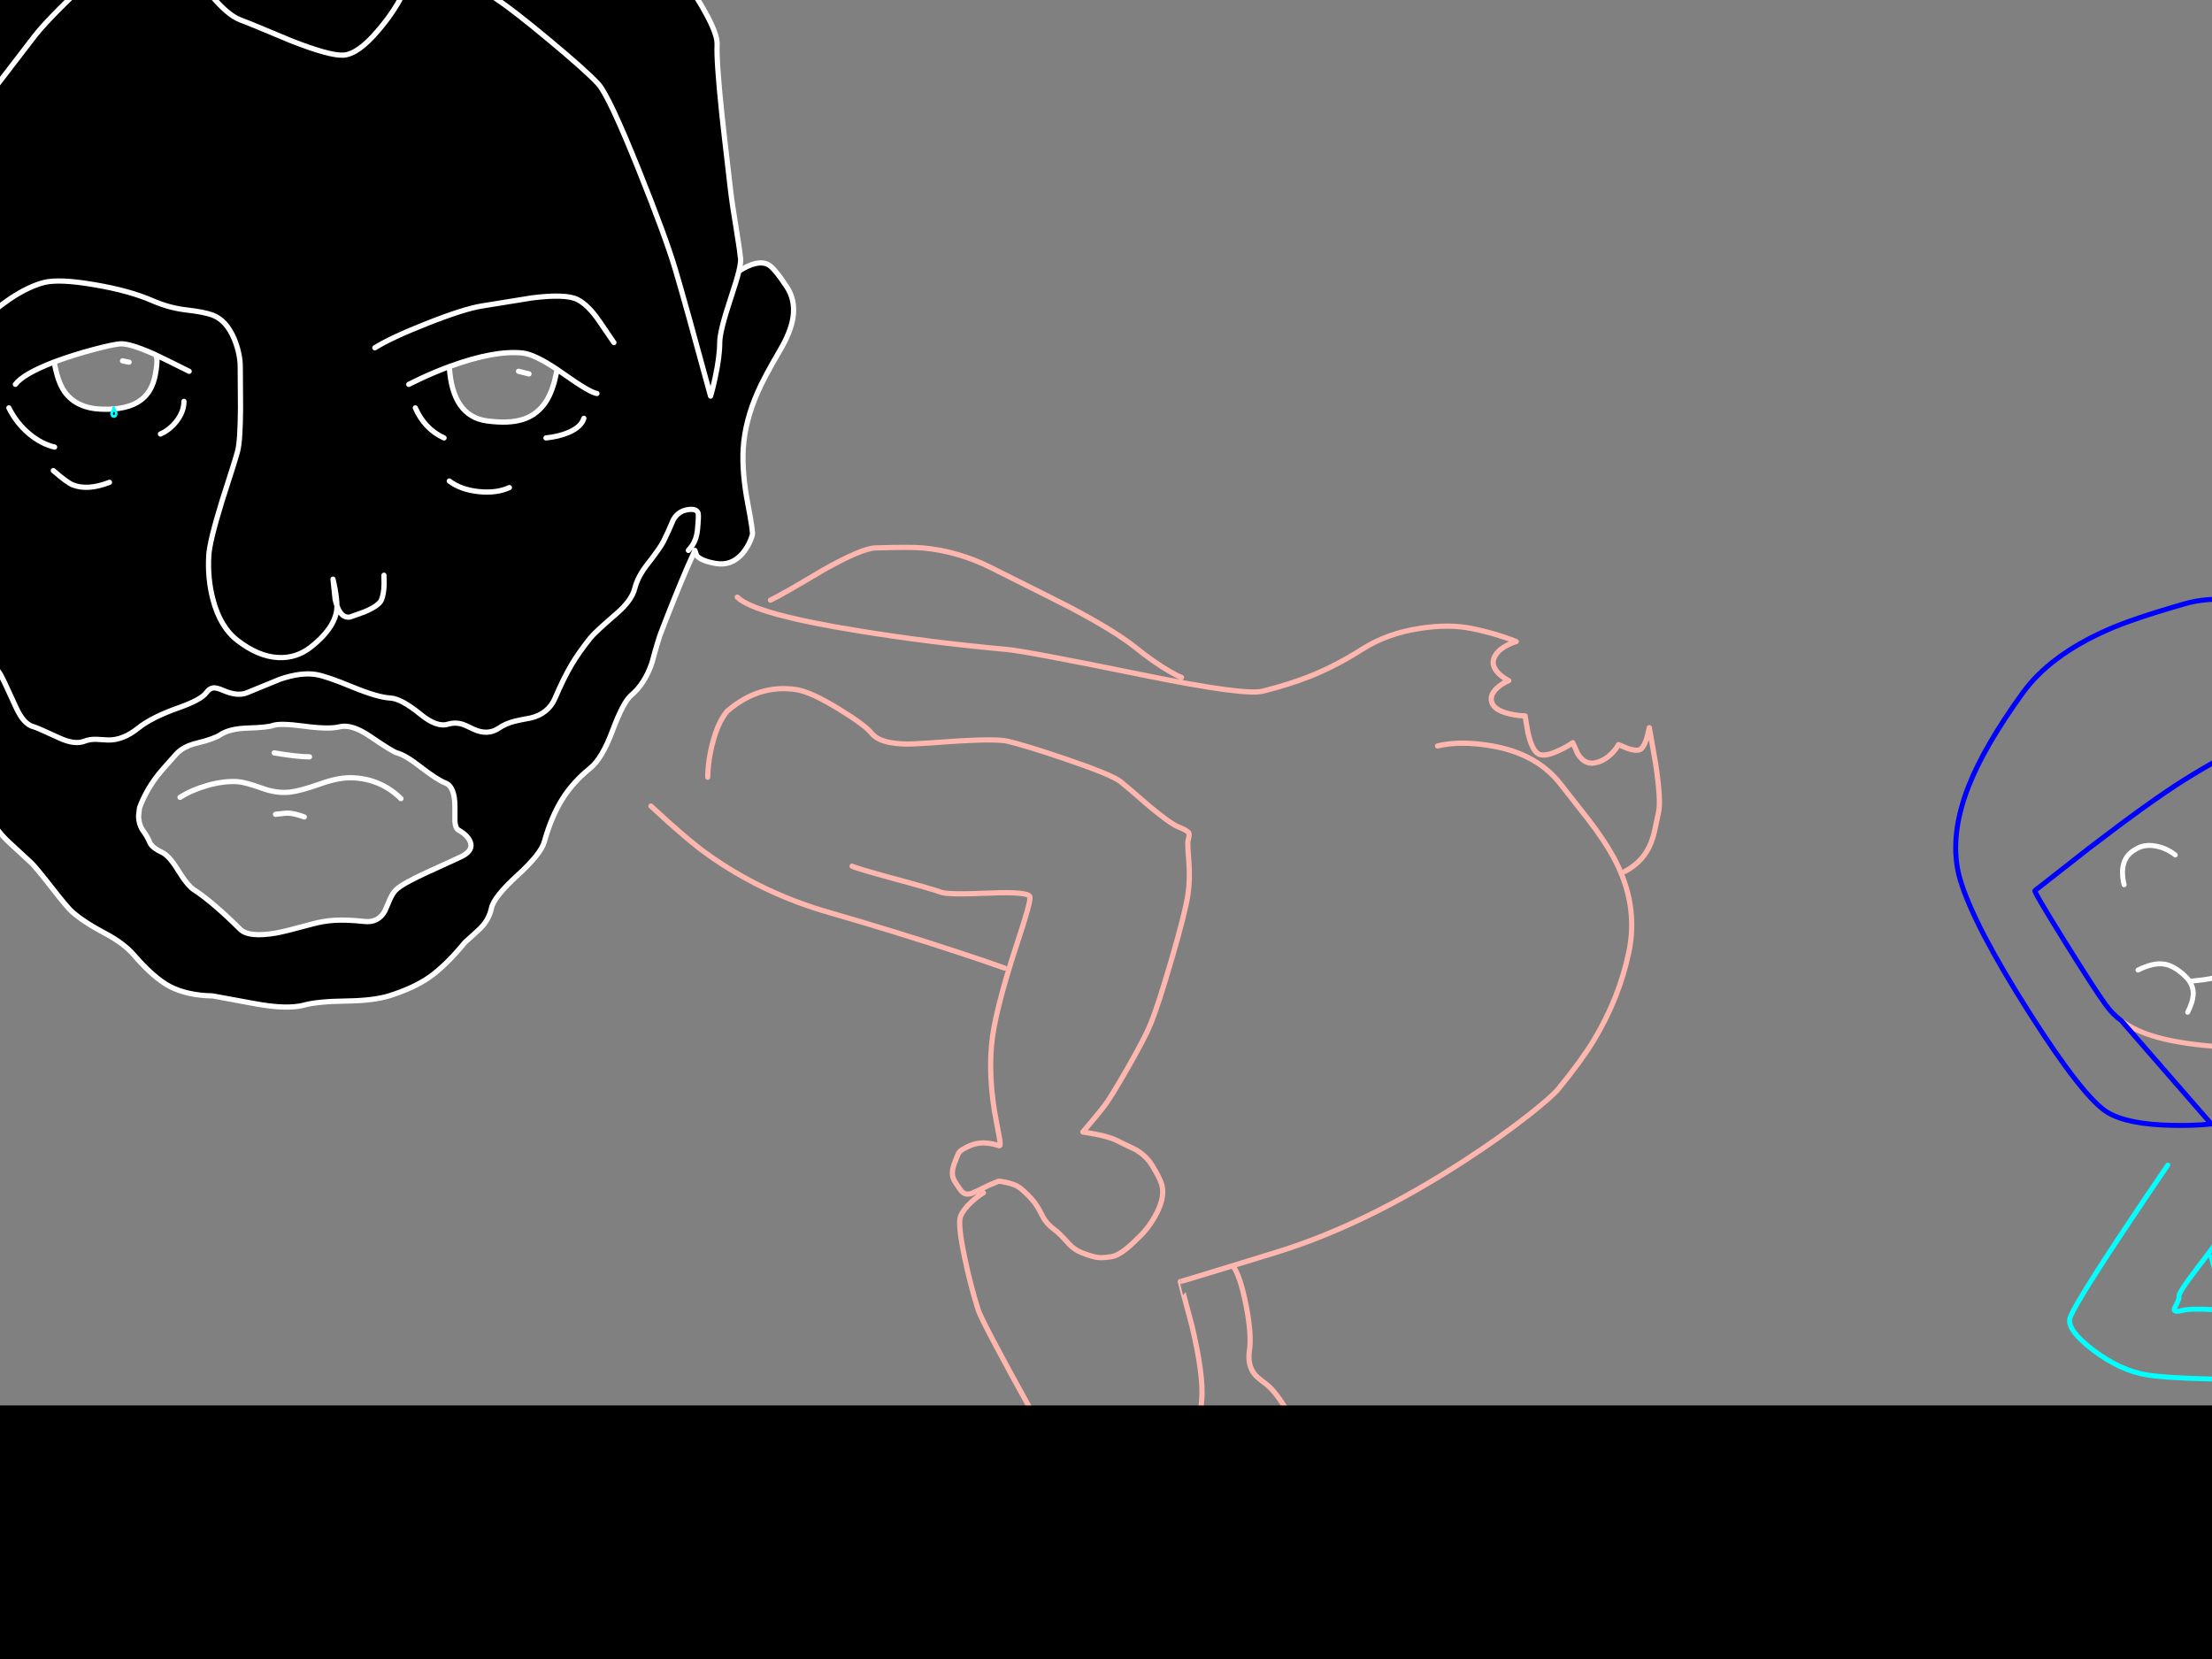 <?xml version="1.0" encoding="utf-8"?>
<svg id="EdithAnim06" image-rendering="inherit" baseProfile="basic" version="1.1" x="0px" y="0px" width="800" height="600" xmlns="http://www.w3.org/2000/svg" xmlns:xlink="http://www.w3.org/1999/xlink">
  <rect width="100%" height="100%" fill="#808080" stroke="none"/>
  <g id="Jean-Renof71r1" overflow="visible">
    <g id="Bec-nom-Jean">
      <path id="Layer3_0_1_STROKES" stroke="#F90" stroke-width="1.796" stroke-linejoin="round" stroke-linecap="round" fill="none" d="M860.75,496.841 Q860.57,496.707 860.391,496.572 M828.018,541.248 Q828.826,549.15 828.736,558.265 828.646,567.11 827.793,571.78 M878.934,477.759 Q876.644,478.073 875.746,478.253 875.432,478.388 875.208,478.388" test="Bec nom Jean"/>
      <path id="Layer3_0_2_STROKES" stroke="#FFF" stroke-width="1.796" stroke-linejoin="round" stroke-linecap="round" fill="none" d="M825.369,284.958 Q824.965,280.603 825.324,278.448 825.863,275.439 828.063,273.733 830.712,271.713 835.067,272.476 839.737,273.329 841.173,276.966 M825.234,327.703 Q823.213,331.609 822.989,335.201 822.771,338.617 824.269,340.455 824.297,340.5 824.336,340.545 827.614,344.451 832.867,344.451 837.537,344.406 841.937,341.487 M773.24,350.827 Q778.897,347.998 782.893,348.716 786.126,349.255 789.853,352.623 791.155,353.79 791.873,354.912 L796.767,354.374 Q802.38,353.566 806.151,352.174 811.944,350.018 816.883,347.055 821.312,344.384 823.258,342.004 823.898,341.209 824.269,340.455 M768.211,319.98 Q766,310.641 772.342,307.184 775.485,305.163 779.795,306.016 783.567,306.735 786.71,309.204 M791.873,354.912 Q792.867,356.418 793.13,358.1 793.275,359.081 793.175,360.121 792.951,362.59 791.2,366.093" test="Bec nom Jean"/>
      <path id="Layer3_0_3_STROKES" stroke="#FEB7AE" stroke-width="1.796" stroke-linejoin="round" stroke-linecap="round" fill="none" d="M852.758,256.851 Q858.146,265.112 862.681,273.419 876.089,298.039 877.363,314.952 877.432,315.863 877.453,317.152 877.767,335.561 871.346,347.504 866.766,355.99 858.146,362.052 846.517,370.179 838.749,373.411 823.124,379.832 804.221,378.665 789.718,377.767 780.244,375.162 772.252,372.917 767.268,369.191 M829.14,378.934 Q830.487,380.73 831.61,382.975 M890.474,435.284 Q887.465,433.128 884.098,430.928 877.363,426.618 875.522,426.663 873.591,426.708 872.693,428.01 872.065,428.953 872.065,430.12 872.065,432.724 872.559,434.879 873.187,437.573 874.399,438.651 876.195,440.222 875.881,440.133 873.097,439.28 869.685,438.516 862.86,436.99 859.582,437.394 854.329,438.067 850.513,444.263 848.672,447.227 850.019,451.492 851.186,455.219 853.431,456.925 855.766,458.676 858,460.113 862.95,461.864 866.093,461 870.897,462.224 878.8,460.652 M858.55,479.285 L863.623,475.738 Q869.281,472.057 872.065,471.203 877.228,469.677 878.306,469.542 881.359,469.138 882.392,471.203 883.379,473.179 880.057,475.738 878.351,476.996 875.746,478.253 M878.934,477.759 Q884.457,477.669 888.678,480.184 L894.425,483.461 Q900.082,487.368 899.678,490.735 899.139,494.956 896.849,498.099 894.425,501.466 891.147,501.96 886.612,502.634 882.347,502.409 876.779,502.095 875.432,500.164 875.028,499.58 872.738,498.817 871.571,498.413 867.979,497.425 866.362,496.976 863.758,497.156 861.513,497.29 860.75,496.841 M844.406,376.016 L842.161,372.424" test="Bec nom Jean"/>
      <path id="Layer3_0_4_STROKES" stroke="#00F" stroke-width="1.796" stroke-linejoin="round" stroke-linecap="round" fill="none" d="M881.179,321.417 L895.996,347.998 911.577,331.969 Q909.242,328.287 905.695,321.193 898.601,307.049 892.719,290.212 886.567,272.656 871.391,255.279 864.028,246.838 846.023,230.45 835.785,221.11 817.332,217.967 801.168,215.229 790.302,218.327 771.219,223.76 761.925,227.935 741.271,237.095 731.483,250.7 717.698,269.782 711.996,284.285 704.453,303.502 709.033,318.499 714.106,335.067 733.907,366.227 753.753,397.433 762.464,402.462 769.782,406.682 785.497,406.996 793.355,407.176 799.731,406.503 L767.268,369.191 Q764.08,366.856 761.566,363.399 757.749,358.19 746.569,340.23 735.299,322.091 735.973,322.091 L755.684,306.645 Q777.775,289.718 789.853,282.13 801.931,274.542 826.312,261.655 838.479,255.19 848.268,250.251 L852.758,256.851" test="Bec nom Jean"/>
      <path id="Layer3_0_5_STROKES" stroke="#0FF" stroke-width="1.796" stroke-linejoin="round" stroke-linecap="round" fill="none" d="M888.857,440.627 L887.061,443.904 Q885.4,448.17 885.939,452.974 886.522,457.958 887.106,458.362 887.735,458.811 891.776,459.709 895.727,461.326 912.026,461.954 927.247,462.538 934.925,461.775 943.321,460.966 951.583,459.395 961.595,457.509 964.334,455.668 967.163,453.782 972.461,445.251 977.49,437.169 978.029,434.341 978.567,431.736 976.637,425.899 974.616,419.748 970.845,413.238 967.432,407.311 956.791,399.768 948.889,394.2 941.211,390.339 934.97,387.241 921.814,382.212 907.446,376.689 903.27,376.24 896.266,375.836 892.27,375.611 884.951,375.207 881.269,373.995 877.273,372.648 872.199,372.468 870.044,372.379 862.815,372.648 L854.958,372.873 855.901,375.522 Q856.709,378.53 856.305,380.057 855.856,381.718 853.162,383.379 851.725,384.277 847.325,386.343 841.982,388.857 838.928,390.024 833.451,392.09 831.385,391.506 829.095,390.833 826.985,389.441 824.965,388.138 823.752,386.567 M799.731,454.591 L804.221,471.203 M860.75,496.841 Q860.75,496.797 860.795,496.797 858,480.633 858.55,479.285 858.235,478.298 848.447,477.22 838.928,476.143 831.61,476.143 829.006,476.143 809.519,474.347 793.31,472.865 789.404,473.898 785.497,474.93 786.53,472.955 788.326,469.587 788.057,468.958 787.608,467.791 794.837,458.407 803.637,447.047 806.017,442.468 810.956,433.039 811.854,430.345 M818.14,389.037 Q814.682,391.506 810.956,394.2 803.547,399.588 802.425,400.71 M784.016,421.364 Q775.395,433.936 766.639,447.182 749.128,473.673 748.545,477.041 747.826,481.306 757.076,488.31 766.684,495.629 776.383,497.246 785.183,498.727 814.593,498.952 839.288,499.131 849.121,498.593 854.464,498.323 858.146,497.515 859.987,497.156 860.75,496.841 M815.895,501.96 L821.552,517.585 Q827.299,534.513 828.018,541.248 L848.447,543.133 Q870.224,544.75 876.959,543.493 888.004,541.427 899.768,537.88 915.483,533.166 923.251,528.227 929.088,524.545 937.978,519.426 944.129,515.699 944.803,513.185 945.701,509.952 945.521,504.205 945.341,497.919 943.905,491.857 942.647,486.514 939.235,474.526 L936.047,463.571 M920.781,419.748 L926.394,430.075 M895.592,404.033 L918.806,413.956 Q942.154,424.283 943.007,426.259 945.701,432.545 943.007,433.892 941.929,434.43 932.051,433.892 921.544,433.308 918.761,433.892 915.842,434.475 910.544,434.879 904.707,435.284 902.327,435.688 899.184,436.226 896.76,437.529 894.38,438.786 894.021,438.831" test="Bec nom Jean"/>
    </g>
    <g id="Jean-Reno-body">
      <path id="Layer2_0_1_STROKES" stroke="#FEB7AE" stroke-width="1.89" stroke-linejoin="round" stroke-linecap="round" fill="none" d="M266.645,215.967 Q272.787,222.11 311.107,228.252 336.858,232.41 364.027,234.867 371.303,235.529 413.876,244.223 450.211,251.594 456.637,249.987 466.418,247.53 473.883,244.553 483.38,240.726 492.547,234.867 501.666,229.008 513.857,227.213 524.063,225.653 532.284,227.307 538.19,228.488 543.86,230.378 546.695,231.323 548.349,232.032 546.695,232.504 544.805,233.497 541.12,235.529 540.222,238.316 539.324,241.104 542.396,243.939 543.955,245.309 545.656,246.16 543.766,246.916 542.065,248.286 538.616,251.027 539.513,253.956 540.411,256.933 546.081,258.209 548.916,258.87 551.562,258.917 L552.602,264.965 Q554.066,271.297 556.287,272.62 558.508,273.943 563.894,271.391 566.588,270.163 568.808,268.604 L570.604,272.62 Q573.061,276.542 576.604,275.927 580.148,275.36 583.125,272.289 584.59,270.73 585.346,269.312 L588.795,270.73 Q592.481,271.911 593.662,270.73 594.843,269.549 595.788,266.241 L596.497,263.17 598.765,276.116 Q600.844,289.913 599.804,293.882 599.71,294.213 598.718,299.08 598.009,302.529 597.111,304.797 594.465,311.554 587.708,315.145 M519.905,269.785 Q528.126,267.8 539.372,269.738 555.767,272.525 564.32,283.487 567.627,287.74 574.526,296.481 580.432,304.183 583.739,310.373 592.67,327.099 589.126,344.203 585.629,361.025 576.274,376.475 571.974,383.563 563.611,393.816 561.248,396.698 552.46,403.597 542.018,411.771 529.307,419.993 493.823,443.003 461.551,452.926 L445.817,457.769 Q448.456,461.07 450.589,471.731 452.762,482.599 451.865,488.6 451.109,493.703 453.802,497.105 454.511,498.049 458.007,500.648 460.795,502.727 465,509.342 470.434,517.847 469.347,522.856 468.213,528.29 463.299,533.534 458.858,538.212 454.936,539.393 452.006,540.291 446.431,540.386 L441.47,540.338 447.895,541.661 Q455.125,543.977 459.425,548.843 465,555.175 467.268,559.616 469.914,564.719 468.402,567.743 467.363,569.87 464.575,576.296 461.126,582.249 454.7,585.226 448.699,588.014 435.611,584.942 429.043,583.194 426.255,582.485 421.53,581.304 419.735,581.446 417.372,581.635 398.803,586.36 379.997,591.179 373.43,591.841 366.531,592.55 358.262,589.053 354.388,587.257 352.829,586.643 350.277,585.556 349.096,585.698 345.316,585.887 343.379,586.123 340.024,586.596 337.52,588.533 334.685,590.707 330.81,589.762 327.125,588.864 326.18,586.407 325.093,583.619 325.187,581.966 325.329,579.65 327.597,577.902 329.676,576.296 332.984,575.728 334.637,575.492 335.866,575.54 334.968,574.5 334.354,573.13 333.125,570.389 334.448,568.925 335.913,567.318 339.74,566.515 342.953,565.853 345.552,566.09 346.686,566.184 344.135,564.389 340.969,562.168 342.008,561.128 343.237,559.9 346.403,559.994 347.867,560.041 351.458,560.656 352.687,560.845 354.671,562.262 356.089,563.302 357.128,562.782 360.436,561.128 364.877,559.049 371.681,555.884 374.375,554.986 378.627,553.568 382.88,552.623 M278.646,217.054 Q282.804,215.069 297.688,206.186 311.674,198.296 316.682,198.154 329.676,197.776 333.692,198.154 346.497,199.335 358.31,205.241 383.636,217.904 387.274,219.794 403.481,228.394 410.521,234.064 417.325,239.545 422.995,242.805 425.83,244.459 427.295,244.979 M255.966,281.078 Q255.966,277.014 256.958,272.006 258.99,261.941 263,257.216 274.535,247.294 288.096,249.42 293.294,250.223 303.452,256.46 312.808,262.178 315.265,265.249 317.202,267.659 322.022,268.556 325.707,269.265 330.621,269.029 333.267,268.934 347.206,267.942 360.625,267.186 364.452,268.084 370.784,269.549 385.431,274.51 402.205,280.227 405.323,282.731 407.686,284.621 415.718,291.614 423.231,297.851 426.113,299.033 429.421,300.356 429.941,301.253 430.271,301.868 429.657,304.041 429.421,304.892 429.941,311.176 430.46,318.027 429.657,323.414 428.665,330.076 423.562,347.511 418.742,363.954 416.191,370.191 414.112,375.341 407.544,386.776 401.543,397.218 399.417,399.959 397.952,401.896 394.645,405.818 L391.621,409.409 396.157,410.165 Q401.26,411.157 403.906,412.48 406.032,413.566 410.663,415.74 414.537,418.008 416.663,421.457 419.451,425.993 420.113,428.261 420.963,431.238 419.971,434.687 418.979,438.089 416.616,441.727 414.679,444.704 412.411,446.972 409.34,450.044 407.45,451.556 404.095,454.249 401.78,454.532 398.708,454.958 397.291,454.816 395.117,454.58 391.385,453.115 388.361,451.934 386.234,449.477 383.258,446.075 381.226,444.61 378.391,442.531 376.926,439.601 375.083,435.821 373.193,433.742 370.075,430.293 368.043,429.065 366.578,428.214 363.743,427.6 361.475,427.127 361.097,427.222 359.727,427.836 357.365,428.781 353.112,430.955 351.506,431.569 348.907,432.514 347.442,430.435 345.127,427.222 344.749,426.135 343.993,424.009 345.08,420.985 346.403,417.394 346.922,416.685 347.726,415.693 350.75,414.37 355.286,412.338 361.381,414.37 362.042,414.606 361.381,411.157 359.68,401.896 359.633,401.66 356.987,384.933 359.491,371.609 361.806,359.465 367.949,340.896 372.91,325.918 372.485,324.359 371.965,322.421 358.121,322.988 342.717,323.65 340.355,322.705 337.709,321.665 322.872,317.649 309.028,313.869 308.177,313.255 M235.412,291.52 Q248.642,303.852 256.061,309.097 275.811,323.13 299.909,330.029 323.534,336.833 345.788,344.156 356.892,347.795 363.271,350.11 M392.282,547.426 Q391.29,543.268 373.382,510.949 355.144,477.968 353.774,473.716 351.033,465.116 348.907,454.958 346.308,442.578 347.395,439.885 348.482,437.286 351.458,434.593 353.396,432.797 355.664,431.38 M382.596,542.701 Q381.32,543.646 379.336,544.544 375.461,546.386 372.201,546.245 368.846,546.103 362.657,543.646 358.168,541.85 355.427,540.338 354.435,539.771 353.679,537.645 353.018,535.85 351.884,535.85 350.75,535.85 348.293,537.976 345.505,540.386 344.323,540.811 342.528,541.472 338.937,540.527 335.771,539.677 333.929,538.448 332.464,537.503 332.086,535.33 331.85,533.818 332.039,530.652 332.18,528.337 333.503,526.967 333.551,526.872 336.527,524.51 337.992,523.328 339.551,522.856 340.307,522.62 340.78,522.62 M349.049,523.092 Q348.86,522.289 349.096,521.249 349.474,519.17 351.411,518.131 353.348,517.091 356.656,517.422 358.499,517.611 361.57,518.131 362.94,518.273 365.492,519.406 367.901,520.493 368.657,520.493 M382.88,559.947 Q375.745,563.68 367.949,567.46 352.451,575.114 349.332,575.54 346.214,575.965 342.859,575.823 L340.118,575.54 M445.817,457.769 L445.769,457.792 Q427.295,463.463 426.869,463.463 426.775,463.463 431.122,479.669 435.374,497.719 434.618,506.318 L432.823,526.069 Q431.453,546.481 433.673,550.025" test="Jean Reno body"/>
    </g>
    <g id="Jean-Renof0r1">
      <g id="JeanRenoFace">
        <path fill="#000" stroke="none" d="M152.285,-9.592 Q147.702,-6.237 145.481,-1.795 142.363,4.489 136.787,11.009 129.511,19.609 124.219,19.94 119.258,20.223 105.413,14.789 90.719,8.6 86.891,7.182 82.45,5.528 76.402,-1.654 68.558,-10.915 66,-12.238 65.062,-13.891 64.07,-16.443 63.266,-19.278 62.936,-20.365 62.369,-22.302 61.329,-22.727 60.053,-23.294 57.077,-22.16 49.422,-19.561 46.115,-18.097 40.634,-15.687 35.814,-10.82 27.545,-2.74 23.34,1.37 15.827,8.789 12.662,12.852 -5.766,36.95 -11.436,44.037 -15.452,49.046 -17.579,54.574 -19.327,59.11 -20.886,67.19 -22.776,77.112 -30.808,104.517 L-31.139,134.804 Q-31.468,169.006 -31.234,189.662 -27.643,192.922 -25.139,198.025 -23.579,201.096 -20.414,208.515 -18.996,211.539 -18.145,218.342 -17.531,223.776 -13.799,228.832 -10.538,233.274 -6.427,236.534 -2.742,239.416 -.096,243.48 .896,244.991 5.716,255.67 8.551,262.001 12.189,262.852 13.229,263.088 21.403,266.868 26.978,269.467 30.617,268.05 32.507,267.294 34.916,267.388 36.287,267.435 39.074,267.624 44.461,267.766 49.989,263.325 54.809,259.45 64.4,256.048 72.716,253.118 74.559,250.567 75.835,248.819 77.441,248.772 78.528,248.772 80.654,249.669 85.852,251.937 89.254,250.567 92.798,249.15 101.255,245.653 108.863,243.054 114.296,243.952 118.076,244.566 127.763,248.582 136.646,252.221 141.229,252.457 145.151,252.693 152.002,258.269 158.003,263.183 162.019,261.907 164.476,261.151 167.027,261.86 168.067,262.143 171.233,263.703 176.383,266.112 180.446,263.325 182.856,261.671 186.211,260.82 188.148,260.348 191.834,259.686 198.307,258.174 200.764,252.457 203.93,245.086 206.623,240.55 209.222,236.109 213.521,230.722 215.128,228.69 222.971,221.933 228.5,217.161 229.586,212.767 230.673,208.467 234.264,203.931 238.8,198.12 239.981,195.757 241.635,192.45 243.525,187.961 245.179,184.984 248.486,184.37 251.983,183.755 252.503,185.645 252.739,186.449 252.266,191.505 251.983,194.765 250.424,197.222 L248.959,199.065 250.424,197.222 Q251.983,194.765 252.266,191.505 252.739,186.449 252.503,185.645 251.983,183.755 248.486,184.37 245.179,184.984 243.525,187.961 241.635,192.45 239.981,195.757 238.8,198.12 234.264,203.931 230.673,208.467 229.586,212.767 228.5,217.161 222.971,221.933 215.128,228.69 213.521,230.722 209.222,236.109 206.623,240.55 203.93,245.086 200.764,252.457 198.307,258.174 191.834,259.686 188.148,260.348 186.211,260.82 182.856,261.671 180.446,263.325 176.383,266.112 171.233,263.703 168.067,262.143 167.027,261.86 164.476,261.151 162.019,261.907 158.003,263.183 152.002,258.269 145.151,252.693 141.229,252.457 136.646,252.221 127.763,248.582 118.076,244.566 114.296,243.952 108.863,243.054 101.255,245.653 92.798,249.15 89.254,250.567 85.852,251.937 80.654,249.669 78.528,248.772 77.441,248.772 75.835,248.819 74.559,250.567 72.716,253.118 64.4,256.048 54.809,259.45 49.989,263.325 44.461,267.766 39.074,267.624 36.287,267.435 34.916,267.388 32.507,267.294 30.617,268.05 26.978,269.467 21.403,266.868 13.229,263.088 12.189,262.852 8.551,262.001 5.716,255.67 .896,244.991 -.096,243.48 -2.742,239.416 -6.427,236.534 -10.538,233.274 -13.799,228.832 -17.531,223.776 -18.145,218.342 -18.996,211.539 -20.414,208.515 -23.579,201.096 -25.139,198.025 -27.643,192.922 -31.234,189.662 -31.235,189.78 -31.234,189.898 -30.997,207.05 -30.336,213.24 -29.864,217.965 -28.068,225.855 -26.131,234.124 -23.248,243.716 -23.012,244.425 -16.681,257.513 -10.633,270.081 -8.601,277.972 -4.348,294.699 -1.466,299.187 .093,301.644 3.259,304.621 5.291,306.558 11.244,311.992 12.851,313.504 18.615,320.875 24.285,328.152 25.986,329.664 30.144,333.396 37.988,337.554 44.744,341.098 48.572,345.54 55.517,353.572 61.282,356.691 67.519,359.998 76.922,360.187 77.111,360.187 91.805,362.928 103.807,365.196 110.044,363.495 114.863,362.172 125.306,362.03 135.323,361.888 140.945,360.093 149.592,357.352 155.215,353.477 161.216,349.272 168.161,340.815 171.705,337.649 173.548,335.9 176.808,332.782 177.753,328.388 178.604,324.419 187.014,316.717 195.614,308.874 196.842,304.479 199.394,295.36 203.41,288.934 207.332,282.744 213.38,277.878 217.727,274.428 221.554,264.175 225.428,253.875 228.263,251.465 233.177,247.354 235.776,239.747 237.95,231.62 239.036,228.832 244.376,214.941 248.392,205.632 L251.321,199.065 251.936,200.907 Q253.589,202.892 258.881,203.79 264.41,204.735 268.331,200.388 270.93,197.458 272.111,193.395 272.395,192.355 270.458,182.196 268.284,170.856 268.804,162.162 269.418,152.287 274.049,141.797 276.364,136.458 282.081,126.725 286.003,120.062 286.806,114.818 287.751,108.533 284.444,103.572 279.955,96.816 277.876,95.729 274.049,93.697 267.245,98.044 266.347,101.682 264.268,107.872 260.299,119.779 260.299,123.89 260.299,128.898 258.645,136.6 257.842,140.427 256.991,143.262 248.014,110.187 244.234,97.43 240.737,85.664 231.004,61.425 220.183,34.493 216.356,30.335 212.057,25.657 198.827,14.648 185.455,3.497 179.501,-.378 176.95,-2.032 169.815,-8.741 165.09,-13.183 161.546,-13.183 157.105,-13.183 152.285,-9.592 M216.829,116.282 Q221.979,123.842 222.026,123.89 221.979,123.842 216.829,116.282 212.765,110.282 208.796,108.297 204.591,106.218 192.448,107.73 178.793,109.951 174.304,110.66 167.783,111.699 154.412,116.991 141.465,122.094 135.559,125.78 141.465,122.094 154.412,116.991 167.783,111.699 174.304,110.66 178.793,109.951 192.448,107.73 204.591,106.218 208.796,108.297 212.765,110.282 216.829,116.282 M201.52,133.623 L200.433,138.348 Q198.874,143.64 196.511,146.57 193.534,150.303 188.998,151.72 183.99,153.279 176.194,152.24 163.578,150.586 162.491,132.584 157.317,134.506 152.096,136.931 L147.844,139.01 152.096,136.931 Q157.317,134.506 162.491,132.584 162.562,132.562 162.633,132.537 178.84,126.63 188.951,127.67 193.346,128.134 201.52,133.623 202.485,134.273 203.504,134.993 213.285,141.939 215.884,142.317 213.285,141.939 203.504,134.993 202.485,134.273 201.52,133.623 M205.536,156.445 Q210.214,154.46 211.159,151.295 210.214,154.46 205.536,156.445 201.992,157.91 197.456,158.382 201.992,157.91 205.536,156.445 M173.17,177.802 Q179.596,178.464 184.226,176.337 179.596,178.464 173.17,177.802 166.697,177.14 162.491,173.975 166.697,177.14 173.17,177.802 M150.206,147.515 Q153.608,155.217 160.601,158.382 153.608,155.217 150.206,147.515 M138.914,211.302 L138.866,208.042 138.914,211.302 Q138.819,214.941 137.921,217.02 137.024,219.099 131.732,221.319 L126.581,223.162 Q123.463,223.682 121.856,219.051 121.856,219.24 121.856,219.382 121.856,222.737 119.636,226.375 117.179,230.297 112.406,234.03 107.162,238.14 100.594,237.81 93.412,237.431 85.946,231.667 79.615,226.8 77.016,216.783 75.032,209.27 75.504,200.955 75.788,195.757 80.371,180.968 85.238,165.942 85.946,163.107 86.891,159.563 86.986,147.657 86.891,135.23 86.891,132.867 86.891,127.953 84.765,122.709 81.93,115.857 76.922,113.967 73.85,112.833 67.283,112.077 61.187,111.369 55.187,108.77 46.871,105.131 34.349,103.005 21.545,100.785 15.969,102.155 10.535,103.525 3.92,107.872 -2.222,111.983 -6.711,116.802 -2.222,111.983 3.92,107.872 10.535,103.525 15.969,102.155 21.545,100.785 34.349,103.005 46.871,105.131 55.187,108.77 61.187,111.369 67.283,112.077 73.85,112.833 76.922,113.967 81.93,115.857 84.765,122.709 86.891,127.953 86.891,132.867 86.891,135.23 86.986,147.657 86.891,159.563 85.946,163.107 85.238,165.942 80.371,180.968 75.788,195.757 75.504,200.955 75.032,209.27 77.016,216.783 79.615,226.8 85.946,231.667 93.412,237.431 100.594,237.81 107.162,238.14 112.406,234.03 117.179,230.297 119.636,226.375 121.856,222.737 121.856,219.382 121.856,219.24 121.856,219.051 121.478,218.012 121.195,216.689 L120.439,209.46 121.148,212.814 Q121.809,216.5 121.856,219.051 123.463,223.682 126.581,223.162 L131.732,221.319 Q137.024,219.099 137.921,217.02 138.819,214.941 138.914,211.302 M143.591,272.302 Q146.568,273.058 152.144,277.405 158.192,282.083 161.074,283.17 164.523,284.493 164.523,291.864 164.523,296.683 164.523,297.061 164.712,299.565 165.799,300.18 169.106,302.07 170.051,304.385 171.327,307.409 167.216,309.63 166.508,310.008 154.27,315.583 145.387,319.647 143.119,321.915 141.985,323.049 140.945,325.411 L139.244,329.38 Q136.882,333.821 131.779,333.255 125.636,332.593 121.1,332.829 116.99,333.066 112.879,334.2 103.004,336.893 99.743,337.46 89.915,339.114 86.891,336.09 76.638,325.978 70.307,321.915 67.85,320.355 64.4,314.733 61.187,309.441 58.494,308.212 55.376,306.795 54.289,304.952 53.297,302.542 51.879,300.652 50.131,298.29 50.131,294.982 L50.462,292.147 Q52.635,286.288 56.557,281.043 58.305,278.728 63.692,272.775 66.29,269.892 71.393,268.711 77.394,267.246 79.757,265.687 82.97,263.561 89.396,263.325 96.814,263.088 98.704,262.38 101.208,261.482 109.855,262.616 118.927,263.844 122.801,262.852 127.196,261.765 133.905,266.349 142.079,271.924 143.591,272.302 M68.417,134.285 Q59.505,129.828 56.273,128.331 L56.699,129.418 Q56.982,131.402 56.132,135.702 54.998,141.609 51.076,144.585 46.256,148.318 36.759,147.987 27.734,147.657 23.435,141.797 20.789,138.065 19.607,130.883 8.368,135.238 5.574,139.01 8.368,135.238 19.607,130.883 19.77,130.853 19.938,130.788 26.411,128.378 34.066,126.347 40.681,124.598 43.374,124.362 46.729,124.079 55.376,127.906 55.754,128.074 56.273,128.331 59.505,129.828 68.417,134.285 M63.881,152.287 Q66.527,148.838 66.527,145.152 66.527,148.838 63.881,152.287 61.424,155.453 58.022,156.965 61.424,155.453 63.881,152.287 M10.583,156.917 Q15.024,160.603 19.749,161.69 15.024,160.603 10.583,156.917 5.952,153.043 3.212,147.515 5.952,153.043 10.583,156.917 M19.277,170.195 Q24.191,174.495 26.27,175.345 31.656,177.519 39.594,174.447 31.656,177.519 26.27,175.345 24.191,174.495 19.277,170.195 M206.387,-43.942 Q201.567,-45.36 199.441,-46.73 196.511,-48.525 196.039,-51.455 195.141,-56.747 203.315,-61.708 207.379,-64.213 211.631,-65.63 207.521,-66.102 202.087,-65.866 191.219,-65.394 184.699,-61.85 181.202,-59.913 178.226,-60.385 176.241,-60.669 173.312,-62.417 169.862,-64.496 168.303,-65.016 165.137,-66.102 161.546,-65.157 155.546,-63.598 144.111,-68.985 137.402,-72.15 136.504,-72.529 132.866,-73.946 131.306,-73.19 128.141,-71.583 108.248,-72.481 90.671,-73.285 81.647,-74.607 75.693,-75.505 66.763,-82.923 L58.967,-90.2 59.628,-86.94 Q60.337,-83.112 60.431,-80.089 60.809,-70.544 55.187,-73.19 49.564,-75.836 37.657,-76.214 L26.837,-76.025 34.586,-68.937 Q41.295,-62.086 36.287,-63.268 31.278,-64.449 20.741,-60.196 L11.244,-55.707 13.418,-55.566 Q15.922,-55.282 17.576,-54.573 22.868,-52.353 17.859,-46.73 7.228,-34.823 1.841,-27.925 -9.688,-13.135 -19.468,4.347 -27.406,18.522 -30.052,51.834 -31.706,72.954 -31.045,97.288 -30.95,101.824 -30.808,104.517 -22.776,77.112 -20.886,67.19 -19.327,59.11 -17.579,54.574 -15.452,49.046 -11.436,44.037 -5.766,36.95 12.662,12.852 15.827,8.789 23.34,1.37 27.545,-2.74 35.814,-10.82 40.634,-15.687 46.115,-18.097 49.422,-19.561 57.077,-22.16 60.053,-23.294 61.329,-22.727 62.369,-22.302 62.936,-20.365 63.266,-19.278 64.07,-16.443 65.062,-13.891 66,-12.238 68.558,-10.915 76.402,-1.654 82.45,5.528 86.891,7.182 90.719,8.6 105.413,14.789 119.258,20.223 124.219,19.94 129.511,19.609 136.787,11.009 142.363,4.489 145.481,-1.795 147.702,-6.237 152.285,-9.592 157.105,-13.183 161.546,-13.183 165.09,-13.183 169.815,-8.741 176.95,-2.032 179.501,-.378 185.455,3.497 198.827,14.648 212.057,25.657 216.356,30.335 220.183,34.493 231.004,61.425 240.737,85.664 244.234,97.43 248.014,110.187 256.991,143.262 257.842,140.427 258.645,136.6 260.299,128.898 260.299,123.89 260.299,119.779 264.268,107.872 266.347,101.682 267.245,98.044 267.953,94.925 267.859,93.65 267.623,91.051 266.347,83.16 264.835,74.183 264.079,67.662 261.385,44.462 261.008,40.682 259.07,21.877 259.354,16.16 259.685,9.734 245.462,-10.678 231.76,-30.382 223.444,-36.808 219.05,-40.21 206.387,-43.942Z" test="JeanRenoFace" vector-effect="non-scaling-stroke" stroke-width="1"/>
        <path id="Layer4_0_1_STROKES" stroke="#FFF" stroke-width="1.89" stroke-linejoin="round" stroke-linecap="round" fill="none" d="M-30.808,104.517 Q-30.95,101.824 -31.045,97.288 -31.706,72.954 -30.052,51.834 -27.406,18.522 -19.468,4.347 -9.688,-13.135 1.841,-27.925 7.228,-34.823 17.859,-46.73 22.868,-52.353 17.576,-54.573 15.922,-55.282 13.418,-55.566 L11.244,-55.707 20.741,-60.196 Q31.278,-64.449 36.287,-63.268 41.295,-62.086 34.586,-68.937 L26.837,-76.025 37.657,-76.214 Q49.564,-75.836 55.187,-73.19 60.809,-70.544 60.431,-80.089 60.337,-83.112 59.628,-86.94 L58.967,-90.2 66.763,-82.923 Q75.693,-75.505 81.647,-74.607 90.671,-73.285 108.248,-72.481 128.141,-71.583 131.306,-73.19 132.866,-73.946 136.504,-72.529 137.402,-72.15 144.111,-68.985 155.546,-63.598 161.546,-65.157 165.137,-66.102 168.303,-65.016 169.862,-64.496 173.312,-62.417 176.241,-60.669 178.226,-60.385 181.202,-59.913 184.699,-61.85 191.219,-65.394 202.087,-65.866 207.521,-66.102 211.631,-65.63 207.379,-64.213 203.315,-61.708 195.141,-56.747 196.039,-51.455 196.511,-48.525 199.441,-46.73 201.567,-45.36 206.387,-43.942 219.05,-40.21 223.444,-36.808 231.76,-30.382 245.462,-10.678 259.685,9.734 259.354,16.16 259.07,21.877 261.008,40.682 261.385,44.462 264.079,67.662 264.835,74.183 266.347,83.16 267.623,91.051 267.859,93.65 267.953,94.925 267.245,98.044 274.049,93.697 277.876,95.729 279.955,96.816 284.444,103.572 287.751,108.533 286.806,114.818 286.003,120.062 282.081,126.725 276.364,136.458 274.049,141.797 269.418,152.287 268.804,162.162 268.284,170.856 270.458,182.196 272.395,192.355 272.111,193.395 270.93,197.458 268.331,200.388 264.41,204.735 258.881,203.79 253.589,202.892 251.936,200.907 L251.321,199.065 248.392,205.632 Q244.376,214.941 239.036,228.832 237.95,231.62 235.776,239.747 233.177,247.354 228.263,251.465 225.428,253.875 221.554,264.175 217.727,274.428 213.38,277.878 207.332,282.744 203.41,288.934 199.394,295.36 196.842,304.479 195.614,308.874 187.014,316.717 178.604,324.419 177.753,328.388 176.808,332.782 173.548,335.9 171.705,337.649 168.161,340.815 161.216,349.272 155.215,353.477 149.592,357.352 140.945,360.093 135.323,361.888 125.306,362.03 114.863,362.172 110.044,363.495 103.807,365.196 91.805,362.928 77.111,360.187 76.922,360.187 67.519,359.998 61.282,356.691 55.517,353.572 48.572,345.54 44.744,341.098 37.988,337.554 30.144,333.396 25.986,329.664 24.285,328.152 18.615,320.875 12.851,313.504 11.244,311.992 5.291,306.558 3.259,304.621 .093,301.644 -1.466,299.187 -4.348,294.699 -8.601,277.972 -10.633,270.081 -16.681,257.513 -23.012,244.425 -23.248,243.716 -26.131,234.124 -28.068,225.855 -29.864,217.965 -30.336,213.24 -30.997,207.05 -31.234,189.898 -31.235,189.78 -31.234,189.662 -31.468,169.006 -31.139,134.804 L-30.808,104.517 Q-22.776,77.112 -20.886,67.19 -19.327,59.11 -17.579,54.574 -15.452,49.046 -11.436,44.037 -5.766,36.95 12.662,12.852 15.827,8.789 23.34,1.37 27.545,-2.74 35.814,-10.82 40.634,-15.687 46.115,-18.097 49.422,-19.561 57.077,-22.16 60.053,-23.294 61.329,-22.727 62.369,-22.302 62.936,-20.365 63.266,-19.278 64.07,-16.443 65.062,-13.891 66,-12.238 68.558,-10.915 76.402,-1.654 82.45,5.528 86.891,7.182 90.719,8.6 105.413,14.789 119.258,20.223 124.219,19.94 129.511,19.609 136.787,11.009 142.363,4.489 145.481,-1.795 147.702,-6.237 152.285,-9.592 157.105,-13.183 161.546,-13.183 165.09,-13.183 169.815,-8.741 176.95,-2.032 179.501,-.378 185.455,3.497 198.827,14.648 212.057,25.657 216.356,30.335 220.183,34.493 231.004,61.425 240.737,85.664 244.234,97.43 248.014,110.187 256.991,143.262 257.842,140.427 258.645,136.6 260.299,128.898 260.299,123.89 260.299,119.779 264.268,107.872 266.347,101.682 267.245,98.044 M135.559,125.78 Q141.465,122.094 154.412,116.991 167.783,111.699 174.304,110.66 178.793,109.951 192.448,107.73 204.591,106.218 208.796,108.297 212.765,110.282 216.829,116.282 221.979,123.842 222.026,123.89 M162.491,132.584 Q163.578,150.586 176.194,152.24 183.99,153.279 188.998,151.72 193.534,150.303 196.511,146.57 198.874,143.64 200.433,138.348 L201.52,133.623 Q193.346,128.134 188.951,127.67 178.84,126.63 162.633,132.537 162.562,132.562 162.491,132.584 157.317,134.506 152.096,136.931 L147.844,139.01 M201.52,133.623 Q202.485,134.273 203.504,134.993 213.285,141.939 215.884,142.317 M197.456,158.382 Q201.992,157.91 205.536,156.445 210.214,154.46 211.159,151.295 M-31.234,189.662 Q-27.643,192.922 -25.139,198.025 -23.579,201.096 -20.414,208.515 -18.996,211.539 -18.145,218.342 -17.531,223.776 -13.799,228.832 -10.538,233.274 -6.427,236.534 -2.742,239.416 -.096,243.48 .896,244.991 5.716,255.67 8.551,262.001 12.189,262.852 13.229,263.088 21.403,266.868 26.978,269.467 30.617,268.05 32.507,267.294 34.916,267.388 36.287,267.435 39.074,267.624 44.461,267.766 49.989,263.325 54.809,259.45 64.4,256.048 72.716,253.118 74.559,250.567 75.835,248.819 77.441,248.772 78.528,248.772 80.654,249.669 85.852,251.937 89.254,250.567 92.798,249.15 101.255,245.653 108.863,243.054 114.296,243.952 118.076,244.566 127.763,248.582 136.646,252.221 141.229,252.457 145.151,252.693 152.002,258.269 158.003,263.183 162.019,261.907 164.476,261.151 167.027,261.86 168.067,262.143 171.233,263.703 176.383,266.112 180.446,263.325 182.856,261.671 186.211,260.82 188.148,260.348 191.834,259.686 198.307,258.174 200.764,252.457 203.93,245.086 206.623,240.55 209.222,236.109 213.521,230.722 215.128,228.69 222.971,221.933 228.5,217.161 229.586,212.767 230.673,208.467 234.264,203.931 238.8,198.12 239.981,195.757 241.635,192.45 243.525,187.961 245.179,184.984 248.486,184.37 251.983,183.755 252.503,185.645 252.739,186.449 252.266,191.505 251.983,194.765 250.424,197.222 L248.959,199.065 M187.534,134.285 L191.314,135.23 M162.491,173.975 Q166.697,177.14 173.17,177.802 179.596,178.464 184.226,176.337 M150.206,147.515 Q153.608,155.217 160.601,158.382 M121.856,219.051 Q123.463,223.682 126.581,223.162 L131.732,221.319 Q137.024,219.099 137.921,217.02 138.819,214.941 138.914,211.302 L138.866,208.042 M121.856,219.051 Q121.809,216.5 121.148,212.814 L120.439,209.46 121.195,216.689 Q121.478,218.012 121.856,219.051 121.856,219.24 121.856,219.382 121.856,222.737 119.636,226.375 117.179,230.297 112.406,234.03 107.162,238.14 100.594,237.81 93.412,237.431 85.946,231.667 79.615,226.8 77.016,216.783 75.032,209.27 75.504,200.955 75.788,195.757 80.371,180.968 85.238,165.942 85.946,163.107 86.891,159.563 86.986,147.657 86.891,135.23 86.891,132.867 86.891,127.953 84.765,122.709 81.93,115.857 76.922,113.967 73.85,112.833 67.283,112.077 61.187,111.369 55.187,108.77 46.871,105.131 34.349,103.005 21.545,100.785 15.969,102.155 10.535,103.525 3.92,107.872 -2.222,111.983 -6.711,116.802 M65.109,288.367 Q69.267,285.721 74.843,284.115 80.891,282.366 85.946,282.697 88.687,282.886 94.877,285.107 100.074,286.997 104.846,286.477 108.626,286.052 115.714,283.548 121.998,281.28 126.581,281.28 132.44,281.28 137.591,283.642 141.749,285.579 145.009,288.84 M50.462,292.147 Q52.635,286.288 56.557,281.043 58.305,278.728 63.692,272.775 66.29,269.892 71.393,268.711 77.394,267.246 79.757,265.687 82.97,263.561 89.396,263.325 96.814,263.088 98.704,262.38 101.208,261.482 109.855,262.616 118.927,263.844 122.801,262.852 127.196,261.765 133.905,266.349 142.079,271.924 143.591,272.302 146.568,273.058 152.144,277.405 158.192,282.083 161.074,283.17 164.523,284.493 164.523,291.864 164.523,296.683 164.523,297.061 164.712,299.565 165.799,300.18 169.106,302.07 170.051,304.385 171.327,307.409 167.216,309.63 166.508,310.008 154.27,315.583 145.387,319.647 143.119,321.915 141.985,323.049 140.945,325.411 L139.244,329.38 Q136.882,333.821 131.779,333.255 125.636,332.593 121.1,332.829 116.99,333.066 112.879,334.2 103.004,336.893 99.743,337.46 89.915,339.114 86.891,336.09 76.638,325.978 70.307,321.915 67.85,320.355 64.4,314.733 61.187,309.441 58.494,308.212 55.376,306.795 54.289,304.952 53.297,302.542 51.879,300.652 50.131,298.29 50.131,294.982 L50.462,292.147Z M-31.753,96.957 Q-36.951,90.011 -45.078,89.681 -53.11,89.397 -54.906,95.54 -56.134,99.745 -49.897,113.306 -43.093,128 -43.093,132.867 -43.093,138.065 -42.857,156.303 -42.857,173.077 -44.039,178.7 -45.314,184.842 -43.046,186.969 -41.251,188.622 -37.424,187.725 M68.417,134.285 Q59.505,129.828 56.297,128.331 L56.699,129.418 Q56.982,131.402 56.132,135.702 54.998,141.609 51.076,144.585 46.256,148.318 36.759,147.987 27.734,147.657 23.435,141.797 20.789,138.065 19.607,130.906 8.368,135.238 5.574,139.01 M56.297,128.331 Q55.754,128.074 55.376,127.906 46.729,124.079 43.374,124.362 40.681,124.598 34.066,126.347 26.411,128.378 19.938,130.788 19.77,130.853 19.607,130.906 M44.319,130.505 L46.682,130.977 M58.022,156.965 Q61.424,155.453 63.881,152.287 66.527,148.838 66.527,145.152 M3.212,147.515 Q5.952,153.043 10.583,156.917 15.024,160.603 19.749,161.69 M19.277,170.195 Q24.191,174.495 26.27,175.345 31.656,177.519 39.594,174.447 M99.176,272.302 Q107.681,273.72 111.934,273.72 M99.649,294.51 Q103.287,294.037 104.327,294.084 106.547,294.179 110.044,295.455" test="JeanRenoFace"/>
      </g>
      <g id="TearAnimf0r1">
        <g id="TearGraphic">
          <path id="Layer5_0_1_STROKES" stroke="#0FF" stroke-width="1" stroke-linejoin="round" stroke-linecap="round" fill="none" d="M41.095,147.596 Q41.086,147.973 40.995,148.233 40.891,148.51 40.581,148.951 40.267,149.402 40.449,149.993 40.631,150.599 41.136,150.617 41.632,150.635 41.86,150.194 42.046,149.834 42.01,149.329 41.992,149.079 41.637,148.565 41.25,148.001 41.136,147.45" test="TearGraphic" vector-effect="non-scaling-stroke"/>
        </g>
      </g>
    </g>
    <g id="BlackMaskRect">
      <path fill="#000" stroke="none" d="M823.45,613.6 L823.45,508.3 -23.6,508.3 -23.6,613.6 823.45,613.6Z" test="BlackMaskRect"/>
    </g>
  </g>
</svg>